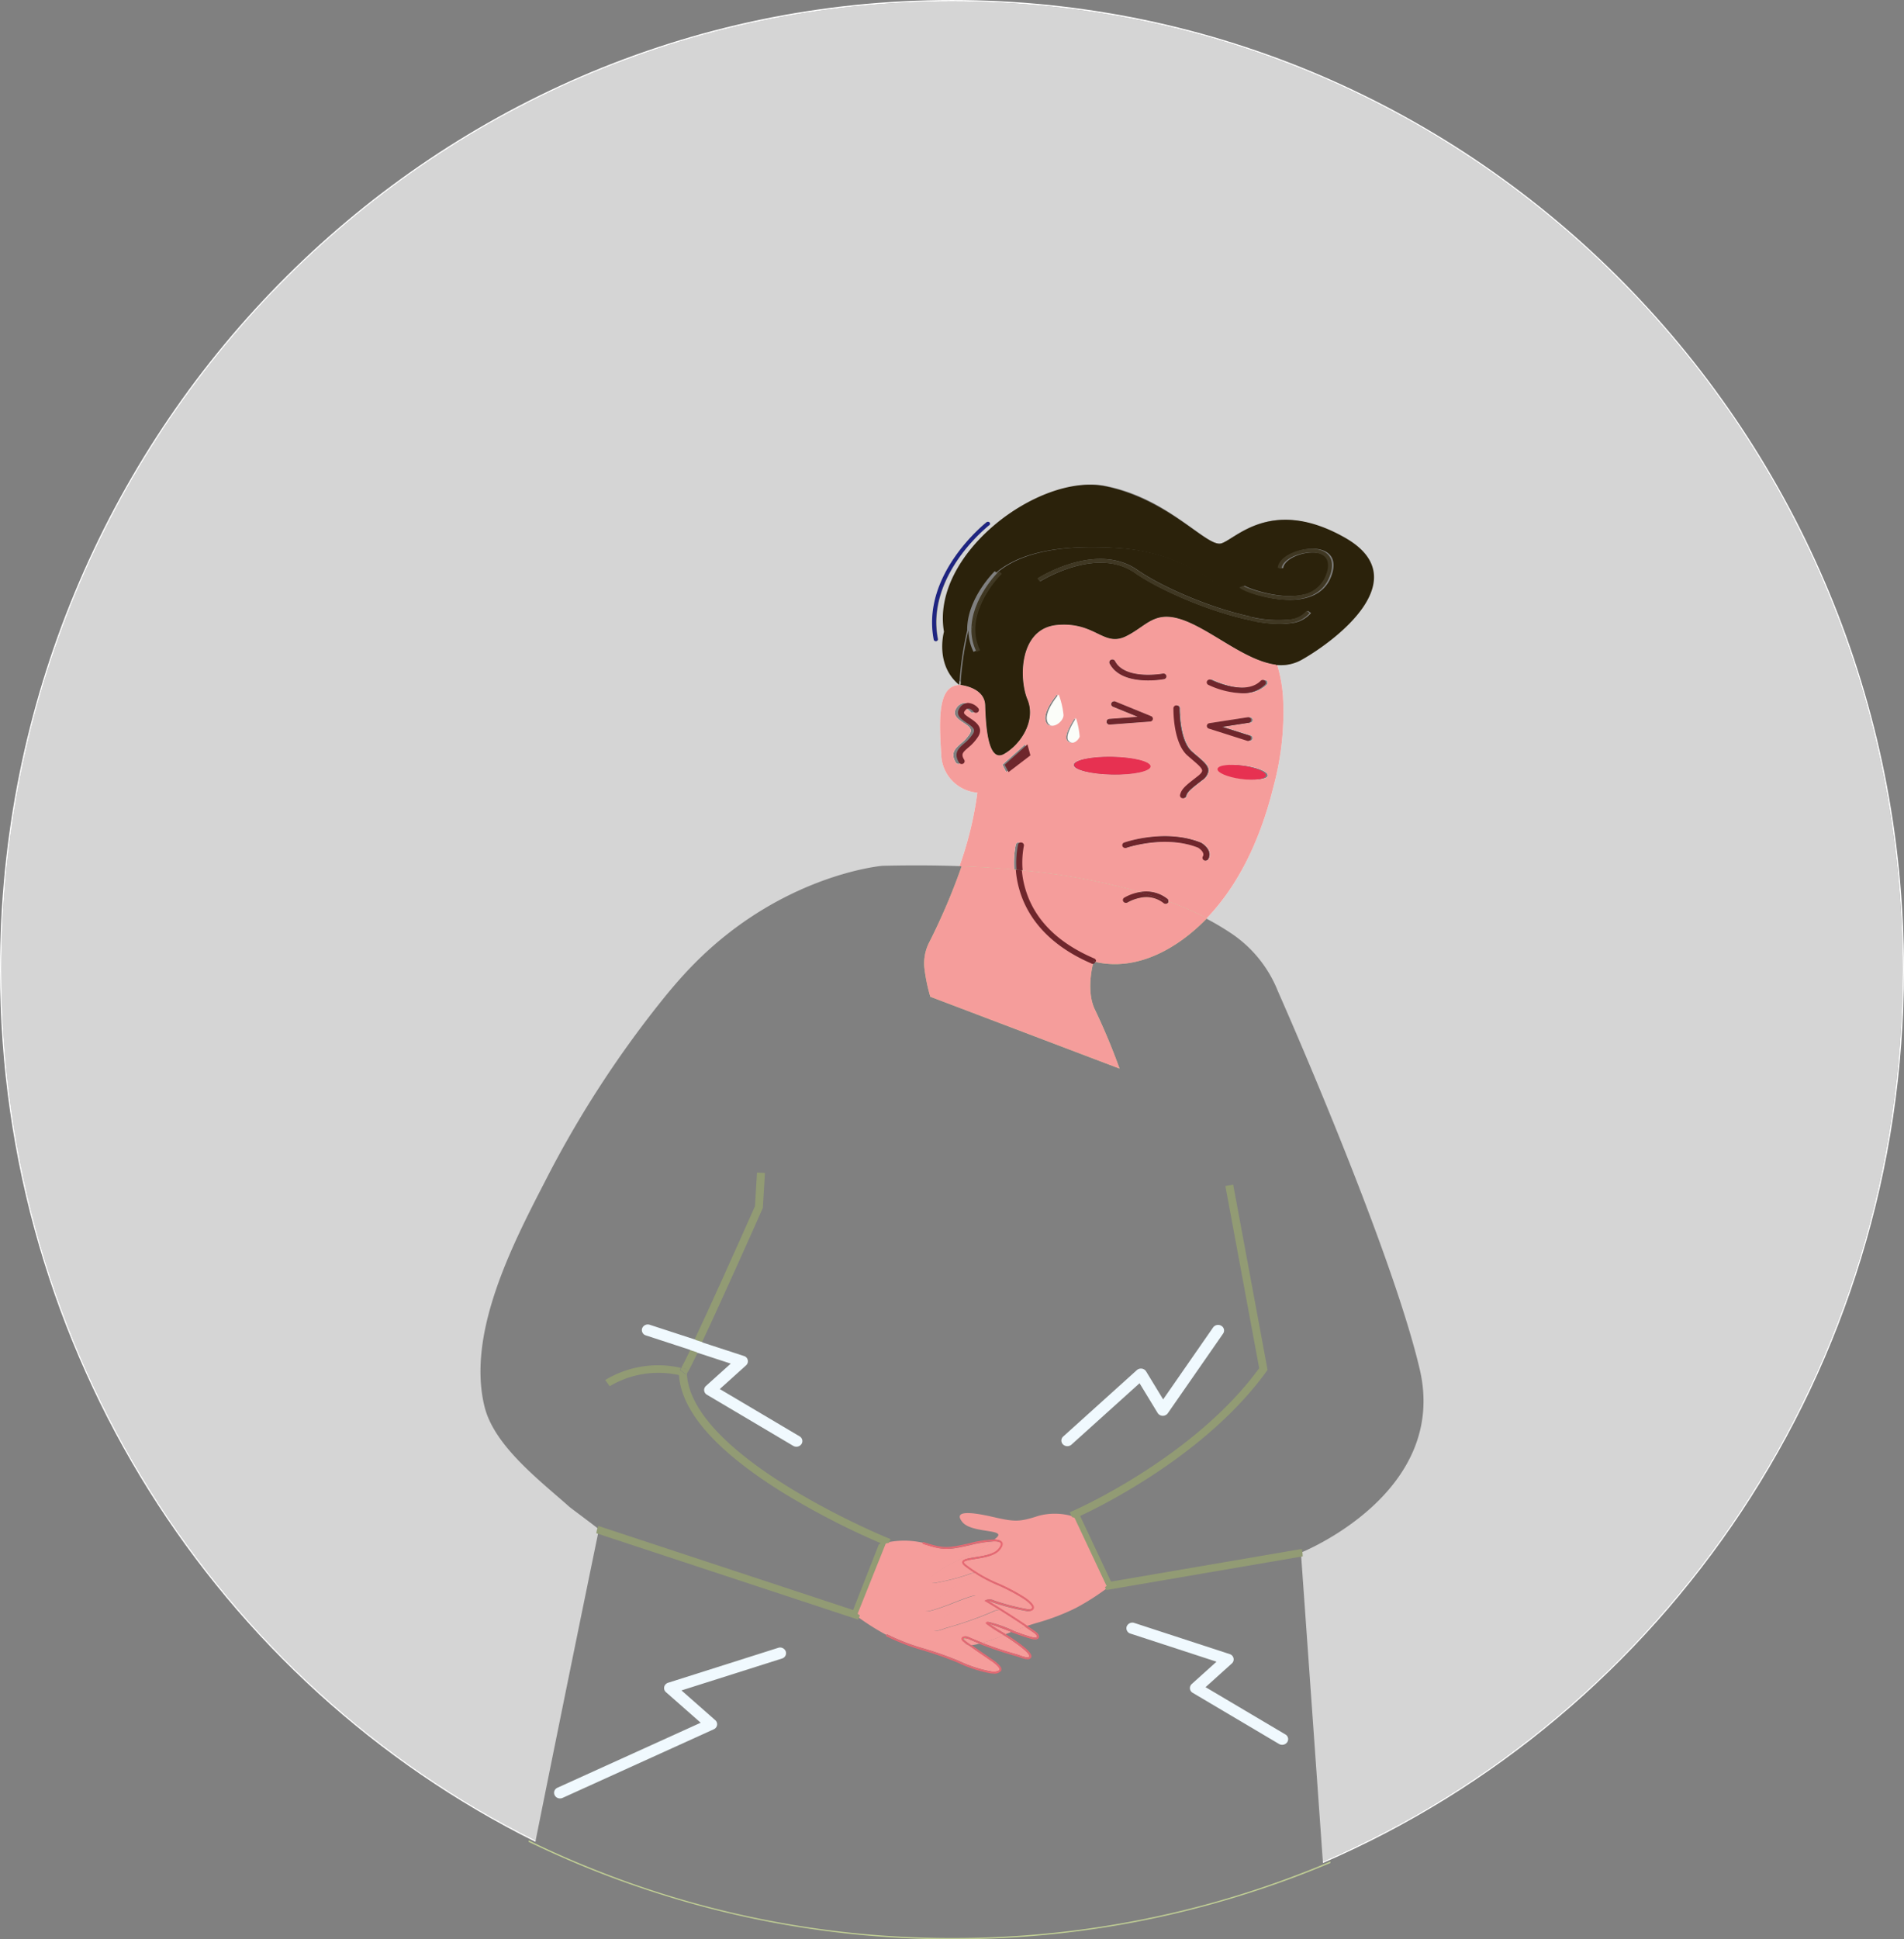 <svg xmlns="http://www.w3.org/2000/svg" xmlns:xlink="http://www.w3.org/1999/xlink" width="315.844" height="321.586" viewBox="0 0 315.844 321.586"><rect x="0" y="0" width="315.844" height="321.586" fill="#808080" stroke="none"/><defs><linearGradient id="a" x1="-5.044" y1="4.605" x2="-5.045" y2="4.607" gradientUnits="objectBoundingBox"><stop offset="0" stop-color="#f59d9b"/><stop offset="1" stop-color="#e73151"/></linearGradient><linearGradient id="b" x1="-8.784" y1="5.624" x2="-8.786" y2="5.627" xlink:href="#a"/><linearGradient id="c" x1="-9.729" y1="12.087" x2="-9.73" y2="12.095" xlink:href="#a"/></defs><path d="M606.238,186.9c0-88.8-70.7-160.793-157.922-160.793S290.394,98.094,290.394,186.9c0,63.571,36.234,118.522,88.819,144.62.016-.076.031-.152.046-.228-52.484-26.071-88.644-80.931-88.644-144.392,0-88.679,70.605-160.568,157.7-160.568s157.7,71.889,157.7,160.568c0,66.455-39.65,123.479-96.177,147.889l.017.237C566.5,310.6,606.238,253.473,606.238,186.9Z" transform="translate(-290.394 -26.105)" fill="#fff"/><path d="M389.813,280.59l.214-.585v0c.018-.088-4.671-3.548-4.9-3.754-4.914-4.379-12.473-10.1-14.08-16.612-2.977-12.061,4.532-26.71,9.972-37.235a175.287,175.287,0,0,1,20.107-30.945c1.363-1.655,2.77-3.28,4.269-4.825,14.8-15.269,31.64-16.683,31.64-16.683,4.8-.117,9.243-.085,13.359.073a60.07,60.07,0,0,0,2.915-12.2,6.451,6.451,0,0,1-5.886-6.409c-.394-6.091-.516-11.53,3.145-11.451-4.023-3.358-2.491-8.828-2.491-8.829-2.177-12.966,15.528-26.275,26.1-24.156s16.733,10.236,19.093,9.51,8.248-7.79,20.091-.976-1.375,17.056-7.013,20.286a6.736,6.736,0,0,1-4.2.827,23.9,23.9,0,0,1,.953,5.313,47.964,47.964,0,0,1-1.554,14.875c-1.782,7.382-4.9,15.148-10.189,21.081-.224.252-.456.5-.691.749a44.883,44.883,0,0,1,4.246,2.511,20.737,20.737,0,0,1,7.737,9.582s18.668,42.023,23.523,62.671-19.7,30.434-19.7,30.434v.019l.113.592-.07.012,3.592,50.6c56.525-24.41,96.174-81.434,96.174-147.889,0-88.679-70.6-160.568-157.7-160.568s-157.7,71.889-157.7,160.568c0,63.461,36.159,118.321,88.642,144.392,4.925-24.519,9.552-47,10.365-50.946Zm64.473-167.612a.334.334,0,0,1,.457.044.3.3,0,0,1-.046.437c-.1.082-10.42,8.3-8.412,18.872a.31.31,0,0,1-.257.361.36.36,0,0,1-.062.005.321.321,0,0,1-.319-.255C443.572,121.51,454.178,113.062,454.285,112.978Z" transform="translate(-290.669 -26.38)" fill="#fff" opacity="0.67"/><path d="M561.819,720.816a159.919,159.919,0,0,1-70.313-16.176l-.047.228a161.218,161.218,0,0,0,133.02,3.506l-.018-.238A160.056,160.056,0,0,1,561.819,720.816Z" transform="translate(-403.78 -399.455)" fill="#c1cf95"/><path d="M652.2,630.152c-.01.032.024.114.136.218a1.608,1.608,0,0,1,.169-.229c.018-.018.04-.033.058-.051-.038,0-.074-.017-.113-.019C652.268,630.081,652.2,630.13,652.2,630.152Z" transform="translate(-492.376 -358.424)" fill="#c1cf95"/><path d="M657.366,291.261a.5.5,0,0,1,.61-.325.466.466,0,0,1,.355.54,15,15,0,0,0-.209,4.055,108.729,108.729,0,0,1,19.82,3.625,5.663,5.663,0,0,1,4.6,1.111.445.445,0,0,1,.157.45,57.307,57.307,0,0,1,6.344,2.762c.239-.248.475-.5.7-.749,5.385-5.932,8.561-13.7,10.375-21.081a47.148,47.148,0,0,0,1.582-14.875,23.519,23.519,0,0,0-.97-5.313c-4.668-.5-9.683-4.764-14.219-6.86-5.961-2.755-7.082.261-10.839,2.112s-5.063-2.414-11.4-1.868-6.42,8.868-4.962,12.371-1.1,7.445-3.871,9.016-3.042-5.088-3.138-8.073-4.1-3.357-4.1-3.357h0c-3.728-.079-3.6,5.36-3.2,11.451A6.522,6.522,0,0,0,651,282.659a59.178,59.178,0,0,1-2.968,12.2q4.828.182,9.079.575A15.608,15.608,0,0,1,657.366,291.261Zm15.9-11.6c-3.508-.066-6.338-.78-6.32-1.6s2.875-1.423,6.383-1.357,6.338.78,6.321,1.6S676.77,279.73,673.262,279.664Zm21.725.719c-2.218-.309-3.939-1.053-3.842-1.662s1.972-.852,4.19-.543,3.939,1.053,3.843,1.662S697.205,280.691,694.987,280.382Zm-5.575-16.247a.513.513,0,0,1,.644-.186c.057.027,5.654,2.771,8.236.168a.518.518,0,0,1,.7-.023.447.447,0,0,1,.025.659,5.254,5.254,0,0,1-3.865,1.423,14.242,14.242,0,0,1-5.56-1.4A.452.452,0,0,1,689.412,264.136Zm-.057,7.311a.49.49,0,0,1,.389-.31l6.353-.98a.5.5,0,0,1,.579.373.469.469,0,0,1-.4.544l-.022,0-4.39.677,4.469,1.421a.46.46,0,0,1,.309.592.5.5,0,0,1-.468.316h0a.527.527,0,0,1-.159-.024l-6.353-2.02A.46.46,0,0,1,689.355,271.447Zm-5.691-2.839a.5.5,0,0,1,.992.017c0,.053-.078,5.347,2.008,7.191.293.259.572.5.826.713,1.175,1,1.951,1.667,1.931,2.509a2.291,2.291,0,0,1-1.052,1.574l-.35.273c-1.5,1.169-2.12,1.652-2.283,2.338a.49.49,0,0,1-.485.362.482.482,0,0,1-.5-.467.444.444,0,0,1,.012-.1c.236-1,.981-1.58,2.618-2.854l.349-.273c.456-.358.689-.651.694-.878.009-.415-.7-1.024-1.607-1.8-.259-.221-.539-.461-.837-.724C683.579,274.366,683.659,268.839,683.664,268.608Zm4.468,22.332a.526.526,0,0,1,.063.032c.706.411,1.858,1.507,1.161,2.712a.5.5,0,0,1-.433.244.482.482,0,0,1-.5-.467.446.446,0,0,1,.06-.222c.388-.672-.6-1.343-.785-1.458-5.452-2.171-11.846,0-11.91.024a.505.505,0,0,1-.637-.275.459.459,0,0,1,.293-.6C675.726,290.835,682.3,288.593,688.132,290.939Zm-14.972-30.309a.511.511,0,0,1,.664.212c1.67,3.192,7.873,2.087,7.936,2.076a.5.5,0,0,1,.582.368.468.468,0,0,1-.391.547,15.707,15.707,0,0,1-2.643.219c-2.2,0-5.156-.472-6.372-2.8A.454.454,0,0,1,673.159,260.631Zm-.3,9.806,4.7-.349-4.08-1.667a.458.458,0,0,1-.277-.606.508.508,0,0,1,.645-.26l.027.011,5.9,2.413a.456.456,0,0,1,.259.613.5.5,0,0,1-.418.28l-6.684.5H672.9a.466.466,0,1,1-.039-.931Zm-5.713-.138a13.985,13.985,0,0,1,.607,3.051c-.131.51-1.1,1.561-1.853.7S667.144,270.3,667.144,270.3Zm-2.929-3.932a13.6,13.6,0,0,1,.8,3.417c0,1.227-2.2,2.688-2.7,1.022S664.215,266.367,664.215,266.367Zm-13.6,6.949a7.6,7.6,0,0,1-1.686,1.88c-.9.783-1.234,1.075-.654,2.015a.452.452,0,0,1-.181.638.516.516,0,0,1-.247.063l0-.005a.5.5,0,0,1-.43-.232c-.979-1.586-.055-2.39.838-3.166a6.741,6.741,0,0,0,1.493-1.65c.417-.7-.01-1.087-1.08-1.792-.808-.532-1.913-1.261-1.194-2.368a1.763,1.763,0,0,1,1.4-.921,2.377,2.377,0,0,1,1.735.886.448.448,0,0,1-.09.654.517.517,0,0,1-.7-.085c-.119-.143-.536-.548-.9-.524-.2.011-.408.171-.605.478-.182.279-.083.459.916,1.118C650.141,270.9,651.51,271.8,650.615,273.316Zm4.529,4.71,3.772-3.374.492,1.826-3.629,2.773Z" transform="translate(-488.868 -151.219)" fill="#fff"/><path d="M657.366,291.261a.5.5,0,0,1,.61-.325.466.466,0,0,1,.355.54,15,15,0,0,0-.209,4.055,108.729,108.729,0,0,1,19.82,3.625,5.663,5.663,0,0,1,4.6,1.111.445.445,0,0,1,.157.45,57.307,57.307,0,0,1,6.344,2.762c.239-.248.475-.5.7-.749,5.385-5.932,8.561-13.7,10.375-21.081a47.148,47.148,0,0,0,1.582-14.875,23.519,23.519,0,0,0-.97-5.313c-4.668-.5-9.683-4.764-14.219-6.86-5.961-2.755-7.082.261-10.839,2.112s-5.063-2.414-11.4-1.868-6.42,8.868-4.962,12.371-1.1,7.445-3.871,9.016-3.042-5.088-3.138-8.073-4.1-3.357-4.1-3.357h0c-3.728-.079-3.6,5.36-3.2,11.451A6.522,6.522,0,0,0,651,282.659a59.178,59.178,0,0,1-2.968,12.2q4.828.182,9.079.575A15.608,15.608,0,0,1,657.366,291.261Zm15.9-11.6c-3.508-.066-6.338-.78-6.32-1.6s2.875-1.423,6.383-1.357,6.338.78,6.321,1.6S676.77,279.73,673.262,279.664Zm21.725.719c-2.218-.309-3.939-1.053-3.842-1.662s1.972-.852,4.19-.543,3.939,1.053,3.843,1.662S697.205,280.691,694.987,280.382Zm-5.575-16.247a.513.513,0,0,1,.644-.186c.057.027,5.654,2.771,8.236.168a.518.518,0,0,1,.7-.023.447.447,0,0,1,.025.659,5.254,5.254,0,0,1-3.865,1.423,14.242,14.242,0,0,1-5.56-1.4A.452.452,0,0,1,689.412,264.136Zm-.057,7.311a.49.49,0,0,1,.389-.31l6.353-.98a.5.5,0,0,1,.579.373.469.469,0,0,1-.4.544l-.022,0-4.39.677,4.469,1.421a.46.46,0,0,1,.309.592.5.5,0,0,1-.468.316h0a.527.527,0,0,1-.159-.024l-6.353-2.02A.46.46,0,0,1,689.355,271.447Zm-5.691-2.839a.5.5,0,0,1,.992.017c0,.053-.078,5.347,2.008,7.191.293.259.572.5.826.713,1.175,1,1.951,1.667,1.931,2.509a2.291,2.291,0,0,1-1.052,1.574l-.35.273c-1.5,1.169-2.12,1.652-2.283,2.338a.49.49,0,0,1-.485.362.482.482,0,0,1-.5-.467.444.444,0,0,1,.012-.1c.236-1,.981-1.58,2.618-2.854l.349-.273c.456-.358.689-.651.694-.878.009-.415-.7-1.024-1.607-1.8-.259-.221-.539-.461-.837-.724C683.579,274.366,683.659,268.839,683.664,268.608Zm4.468,22.332a.526.526,0,0,1,.063.032c.706.411,1.858,1.507,1.161,2.712a.5.5,0,0,1-.433.244.482.482,0,0,1-.5-.467.446.446,0,0,1,.06-.222c.388-.672-.6-1.343-.785-1.458-5.452-2.171-11.846,0-11.91.024a.505.505,0,0,1-.637-.275.459.459,0,0,1,.293-.6C675.726,290.835,682.3,288.593,688.132,290.939Zm-14.972-30.309a.511.511,0,0,1,.664.212c1.67,3.192,7.873,2.087,7.936,2.076a.5.5,0,0,1,.582.368.468.468,0,0,1-.391.547,15.707,15.707,0,0,1-2.643.219c-2.2,0-5.156-.472-6.372-2.8A.454.454,0,0,1,673.159,260.631Zm-.3,9.806,4.7-.349-4.08-1.667a.458.458,0,0,1-.277-.606.508.508,0,0,1,.645-.26l.027.011,5.9,2.413a.456.456,0,0,1,.259.613.5.5,0,0,1-.418.28l-6.684.5H672.9a.466.466,0,1,1-.039-.931Zm-5.713-.138a13.985,13.985,0,0,1,.607,3.051c-.131.51-1.1,1.561-1.853.7S667.144,270.3,667.144,270.3Zm-2.929-3.932a13.6,13.6,0,0,1,.8,3.417c0,1.227-2.2,2.688-2.7,1.022S664.215,266.367,664.215,266.367Zm-13.6,6.949a7.6,7.6,0,0,1-1.686,1.88c-.9.783-1.234,1.075-.654,2.015a.452.452,0,0,1-.181.638.516.516,0,0,1-.247.063l0-.005a.5.5,0,0,1-.43-.232c-.979-1.586-.055-2.39.838-3.166a6.741,6.741,0,0,0,1.493-1.65c.417-.7-.01-1.087-1.08-1.792-.808-.532-1.913-1.261-1.194-2.368a1.763,1.763,0,0,1,1.4-.921,2.377,2.377,0,0,1,1.735.886.448.448,0,0,1-.09.654.517.517,0,0,1-.7-.085c-.119-.143-.536-.548-.9-.524-.2.011-.408.171-.605.478-.182.279-.083.459.916,1.118C650.141,270.9,651.51,271.8,650.615,273.316Zm4.529,4.71,3.772-3.374.492,1.826-3.629,2.773Z" transform="translate(-488.868 -151.219)" fill="url(#a)"/><path d="M638.2,362.455a28.57,28.57,0,0,0,.969,4.655l31.39,11.915a105.022,105.022,0,0,0-4.164-9.942c-1.2-2.686-.535-6.216-.242-7.445a.55.55,0,0,1-.094-.019c-8.069-3.443-11-8.621-12.045-12.359a15.68,15.68,0,0,1-.568-3.215q-4.257-.388-9.079-.575a104.7,104.7,0,0,1-5.4,12.669A7.565,7.565,0,0,0,638.2,362.455Z" transform="translate(-484.843 -201.829)" fill="#c1cf95"/><path d="M638.2,362.455a28.57,28.57,0,0,0,.969,4.655l31.39,11.915a105.022,105.022,0,0,0-4.164-9.942c-1.2-2.686-.535-6.216-.242-7.445a.55.55,0,0,1-.094-.019c-8.069-3.443-11-8.621-12.045-12.359a15.68,15.68,0,0,1-.568-3.215q-4.257-.388-9.079-.575a104.7,104.7,0,0,1-5.4,12.669A7.565,7.565,0,0,0,638.2,362.455Z" transform="translate(-484.843 -201.829)" fill="url(#b)"/><path d="M698.877,352.354a.51.51,0,0,1-.377.164v0a.509.509,0,0,1-.321-.112,4.612,4.612,0,0,0-3.963-.873,6.957,6.957,0,0,0-2.047.765.514.514,0,0,1-.678-.168.449.449,0,0,1,.133-.609,7.884,7.884,0,0,1,2.351-.891c.081-.019.162-.028.243-.043a108.732,108.732,0,0,0-19.82-3.625,15.058,15.058,0,0,0,.531,2.926c1.445,5.132,5.309,9.07,11.484,11.7a.452.452,0,0,1,.267.539c7.1,1.693,13.9-2.305,18.642-7.221a57.3,57.3,0,0,0-6.344-2.762A.445.445,0,0,1,698.877,352.354Z" transform="translate(-505.096 -202.649)" fill="#c1cf95"/><path d="M698.877,352.354a.51.51,0,0,1-.377.164v0a.509.509,0,0,1-.321-.112,4.612,4.612,0,0,0-3.963-.873,6.957,6.957,0,0,0-2.047.765.514.514,0,0,1-.678-.168.449.449,0,0,1,.133-.609,7.884,7.884,0,0,1,2.351-.891c.081-.019.162-.028.243-.043a108.732,108.732,0,0,0-19.82-3.625,15.058,15.058,0,0,0,.531,2.926c1.445,5.132,5.309,9.07,11.484,11.7a.452.452,0,0,1,.267.539c7.1,1.693,13.9-2.305,18.642-7.221a57.3,57.3,0,0,0-6.344-2.762A.445.445,0,0,1,698.877,352.354Z" transform="translate(-505.096 -202.649)" fill="url(#c)"/><path d="M733.506,294.445c.3.263.577.5.837.724.9.772,1.617,1.381,1.607,1.8-.006.227-.239.52-.694.878l-.349.273c-1.636,1.274-2.382,1.856-2.618,2.854a.451.451,0,0,0-.012.1.482.482,0,0,0,.5.467.491.491,0,0,0,.485-.362c.163-.686.783-1.169,2.283-2.338l.35-.273a2.291,2.291,0,0,0,1.052-1.574c.02-.842-.756-1.505-1.931-2.509-.254-.218-.533-.455-.826-.713-2.086-1.845-2.008-7.138-2.008-7.191a.5.5,0,0,0-.992-.017C731.181,286.79,731.1,292.317,733.506,294.445Z" transform="translate(-536.534 -169.17)" fill="#6f262c"/><path d="M651.9,287.785c-1-.658-1.1-.839-.916-1.118.2-.307.4-.467.605-.478.363-.024.78.381.9.524a.517.517,0,0,0,.7.085.448.448,0,0,0,.09-.654,2.377,2.377,0,0,0-1.735-.886,1.763,1.763,0,0,0-1.4.921c-.72,1.107.386,1.836,1.194,2.368,1.07.706,1.5,1.089,1.08,1.792a6.741,6.741,0,0,1-1.493,1.65c-.893.777-1.817,1.58-.838,3.166a.5.5,0,0,0,.43.232l0,.005a.516.516,0,0,0,.247-.063.452.452,0,0,0,.181-.638c-.581-.94-.245-1.233.654-2.015a7.593,7.593,0,0,0,1.686-1.88C654.175,289.283,652.806,288.383,651.9,287.785Z" transform="translate(-490.994 -168.698)" fill="#6f262c"/><path d="M650.219,228.969c-.092-5.266,4.521-9.775,4.579-9.828l.236.217,0,0c5.235-4.383,14.09-4.476,20.618-4.013a30.741,30.741,0,0,1,21.572,11.363,19.923,19.923,0,0,0,6.546.456,4.355,4.355,0,0,0,2.955-1.44l.539.358a4.986,4.986,0,0,1-3.391,1.693,12.013,12.013,0,0,1-1.747.12,24.244,24.244,0,0,1-4.344-.457c.452.612.883,1.241,1.286,1.89a24.046,24.046,0,0,1,2.36,5.344,6.963,6.963,0,0,0,4.273-.827c5.741-3.23,19.2-13.472,7.141-20.286s-18.054.25-20.457.976-8.677-7.39-19.441-9.51-28.792,11.19-26.575,24.156c0,0-1.56,5.472,2.536,8.829h.005A52.773,52.773,0,0,1,650.219,228.969Zm45.983-7.447c.4.373,5.667,2.368,9.663,1.553a5.167,5.167,0,0,0,4.066-3.148c.58-1.441.527-2.545-.154-3.19-.995-.942-3.085-.805-4.6-.277-1.474.512-2.466,1.367-2.53,2.178l-.659-.045c.084-1.07,1.219-2.11,2.961-2.715,1.768-.615,4.095-.722,5.3.423.612.58,1.16,1.718.3,3.848-.942,2.342-3.139,3.635-6.353,3.738-.146.007-.292.009-.433.009-3.805,0-7.878-1.553-8.129-2.063l.6-.26A.166.166,0,0,0,696.2,221.522Z" transform="translate(-489.778 -124.428)" fill="#2b220b"/><path d="M656.467,254.037c.1,2.985.372,9.644,3.138,8.072s5.329-5.513,3.871-9.016-1.37-11.825,4.962-12.371,7.638,3.719,11.4,1.868,4.877-4.867,10.839-2.112c4.536,2.1,9.55,6.361,14.219,6.86a24.045,24.045,0,0,0-2.36-5.344c-.4-.649-.834-1.278-1.286-1.89-6.922-1.287-15.694-5.047-19.941-8.016-6.379-4.461-15.637,1.368-15.73,1.427L665.2,233a24.015,24.015,0,0,1,5.654-2.491c4.289-1.254,8.039-.882,10.843,1.079,4.061,2.839,12.3,6.416,18.987,7.785a30.74,30.74,0,0,0-21.572-11.363c-6.528-.462-15.383-.37-20.618,4.013l0,0,.237.217c-.064.064-6.614,6.465-3.606,12.692l-.6.256a8.416,8.416,0,0,1-.844-3.554,52.777,52.777,0,0,0-1.305,9.04h0S656.372,251.052,656.467,254.037Z" transform="translate(-493.037 -137.097)" fill="#2b220b"/><path d="M671.549,300.541l-3.772,3.374.635,1.225,3.63-2.772Z" transform="translate(-501.113 -177.108)" fill="#6f262c"/><path d="M686.327,285.538a13.6,13.6,0,0,0-.8-3.417s-2.41,2.773-1.906,4.439S686.323,286.766,686.327,285.538Z" transform="translate(-509.907 -166.972)" fill="#fbfdf9"/><path d="M693.335,293.914a13.985,13.985,0,0,0-.607-3.051s-1.995,2.9-1.246,3.753S693.2,294.424,693.335,293.914Z" transform="translate(-514.232 -171.783)" fill="#fbfdf9"/><path d="M700.656,381.468h0Z" transform="translate(-519.426 -221.636)" fill="#6f262c"/><path d="M700.414,380.875a.534.534,0,0,0,.109.022.5.5,0,0,0,.453-.274.426.426,0,0,0,.019-.077c-.155-.037-.31-.072-.466-.115C700.529,380.43,700.481,380.591,700.414,380.875Z" transform="translate(-519.298 -221.065)" fill="#6f262c"/><path d="M673.323,337.264a.466.466,0,0,0-.355-.54.5.5,0,0,0-.61.325,15.608,15.608,0,0,0-.251,4.174c.338.031.674.062,1.007.095A15.009,15.009,0,0,1,673.323,337.264Z" transform="translate(-503.478 -197.007)" fill="#6f262c"/><path d="M685.181,361.474c-6.175-2.635-10.039-6.572-11.484-11.7a15.062,15.062,0,0,1-.531-2.926c-.333-.033-.669-.064-1.007-.095a15.668,15.668,0,0,0,.568,3.215c1.041,3.738,3.976,8.916,12.045,12.359a.547.547,0,0,0,.094.019c.067-.283.115-.445.115-.445.155.043.31.078.466.115A.452.452,0,0,0,685.181,361.474Z" transform="translate(-503.651 -202.533)" fill="#6f262c"/><path d="M706.712,306.709c.017-.815-2.812-1.53-6.321-1.6s-6.366.542-6.383,1.357,2.812,1.53,6.32,1.6S706.694,307.524,706.712,306.709Z" transform="translate(-515.849 -179.621)" fill="#e73151"/><ellipse cx="1.116" cy="4.055" rx="1.116" ry="4.055" transform="translate(201.814 128.613) rotate(-82.151)" fill="#e73151"/><path d="M723.069,356a5.663,5.663,0,0,0-4.6-1.111q2.558.746,4.76,1.562A.445.445,0,0,0,723.069,356Z" transform="translate(-529.422 -206.956)" fill="#6f262c"/><path d="M712.453,355.954a.449.449,0,0,0-.133.609.514.514,0,0,0,.678.168,6.957,6.957,0,0,1,2.047-.765,4.612,4.612,0,0,1,3.963.873.508.508,0,0,0,.321.112v0a.509.509,0,0,0,.377-.164.445.445,0,0,0,.1-.207q-2.2-.812-4.76-1.562c-.081.015-.163.024-.243.043A7.882,7.882,0,0,0,712.453,355.954Z" transform="translate(-525.983 -207.084)" fill="#6f262c"/><path d="M766.446,253.367a4.986,4.986,0,0,0,3.391-1.693l-.539-.358a4.356,4.356,0,0,1-2.955,1.44,19.923,19.923,0,0,1-6.546-.456q.285.36.558.73a24.241,24.241,0,0,0,4.344.457A12.016,12.016,0,0,0,766.446,253.367Z" transform="translate(-552.565 -150.022)" fill="#403823"/><path d="M697.4,233.984c-2.8-1.961-6.554-2.333-10.843-1.079A24.017,24.017,0,0,0,680.9,235.4l.372.514c.093-.059,9.351-5.888,15.73-1.427,4.247,2.969,13.018,6.729,19.941,8.016q-.273-.37-.558-.73C709.7,240.4,701.46,236.823,697.4,233.984Z" transform="translate(-508.796 -139.492)" fill="#403823"/><path d="M764.387,236.89c.142,0,.287,0,.433-.009,3.215-.1,5.411-1.4,6.353-3.738.857-2.13.308-3.268-.3-3.848-1.208-1.145-3.534-1.038-5.3-.423-1.742.6-2.877,1.645-2.961,2.715l.659.045c.064-.811,1.057-1.665,2.53-2.178,1.519-.528,3.609-.665,4.6.277.681.645.734,1.749.154,3.19a5.167,5.167,0,0,1-4.066,3.148c-4,.815-9.264-1.18-9.663-1.553a.165.165,0,0,1,.034.05l-.6.26C756.509,235.337,760.581,236.89,764.387,236.89Z" transform="translate(-550.655 -137.423)" fill="#403823"/><path d="M655.279,246.513c.889-3.687,2.367-7.56,4.814-9.611l-.236-.217C659.8,236.738,655.187,241.247,655.279,246.513Z" transform="translate(-494.139 -141.972)" fill="#403823"/><path d="M655.281,246.779a8.417,8.417,0,0,0,.844,3.554l.6-.256c-3.008-6.226,3.542-12.628,3.606-12.692l-.237-.217C657.648,239.219,656.17,243.091,655.281,246.779Z" transform="translate(-494.143 -142.238)" fill="#403823"/><path d="M641.216,238.276a.375.375,0,0,0,.063-.005.31.31,0,0,0,.262-.361c-2.045-10.569,8.459-18.791,8.565-18.872a.3.3,0,0,0,.047-.437.344.344,0,0,0-.465-.044c-.109.084-10.908,8.533-8.8,19.465A.325.325,0,0,0,641.216,238.276Z" transform="translate(-485.997 -131.958)" fill="#1e2481"/><path d="M744.064,277.514a14.242,14.242,0,0,0,5.56,1.4,5.254,5.254,0,0,0,3.865-1.423.447.447,0,0,0-.025-.659.518.518,0,0,0-.7.023c-2.581,2.6-8.179-.14-8.236-.168a.513.513,0,0,0-.644.186A.452.452,0,0,0,744.064,277.514Z" transform="translate(-543.637 -163.959)" fill="#6f262c"/><path d="M713.64,272.729a15.713,15.713,0,0,0,2.643-.219.468.468,0,0,0,.391-.547.5.5,0,0,0-.582-.368c-.063.012-6.266,1.116-7.936-2.076a.511.511,0,0,0-.664-.212.454.454,0,0,0-.226.624C708.484,272.257,711.44,272.729,713.64,272.729Z" transform="translate(-523.191 -159.895)" fill="#6f262c"/><path d="M744.119,292.418l6.353,2.02a.527.527,0,0,0,.159.024h0a.5.5,0,0,0,.468-.316.46.46,0,0,0-.309-.592l-4.469-1.421,4.39-.677.022,0a.469.469,0,0,0,.4-.544.5.5,0,0,0-.579-.373l-6.353.98a.49.49,0,0,0-.389.31A.46.46,0,0,0,744.119,292.418Z" transform="translate(-543.588 -171.598)" fill="#6f262c"/><path d="M706.635,288.532h.038l6.684-.5a.5.5,0,0,0,.418-.28.456.456,0,0,0-.259-.613l-5.9-2.414-.027-.011a.508.508,0,0,0-.645.26.458.458,0,0,0,.277.606l4.08,1.667-4.7.349a.466.466,0,1,0,.039.931Z" transform="translate(-522.568 -168.383)" fill="#6f262c"/><path d="M712.523,335.44a.459.459,0,0,0-.293.6.506.506,0,0,0,.637.275c.064-.024,6.458-2.2,11.91-.024.181.115,1.174.786.785,1.458a.447.447,0,0,0-.06.222.482.482,0,0,0,.5.467.5.5,0,0,0,.433-.244c.7-1.205-.455-2.3-1.161-2.712a.521.521,0,0,0-.063-.032C719.377,333.1,712.8,335.343,712.523,335.44Z" transform="translate(-526.031 -195.727)" fill="#6f262c"/><path d="M617.553,609.684a34.557,34.557,0,0,0,6.088,2.333l.449.14a55.923,55.923,0,0,1,5.32,1.906,21.3,21.3,0,0,0,5.341,1.732c.617.087,1.207-.02,1.338-.239.1-.163-.064-.4-.217-.579a6.325,6.325,0,0,0-1.207-.976q-.168-.114-.331-.228c-.471-.332-.948-.657-1.424-.981-.646-.439-1.3-.9-1.948-1.368-.407-.06-.724-.222-.714-.524l-.032-.023c-.259-.2-.371-.424-.306-.613.035-.1.151-.274.543-.3a2.4,2.4,0,0,1,.44.061,8.676,8.676,0,0,1,1.2-.909c.628-.443,1.266-.873,1.9-1.306l-.02-.016.044-.1a.216.216,0,0,1,.123-.113.5.5,0,0,1,.218-.018c.626-.431,1.246-.869,1.847-1.335.387-.3.356-.6-.143-.635a2.621,2.621,0,0,0-1.072.315q-2.471,1.061-5.035,1.894-1.255.408-2.526.76c-.457.126-1.746.7-2.178.465-.953-.522,2.2-2.6,2.639-2.918,1.427-1.021,3.1-1.8,4.463-2.886-.131-.31-4.039,1.3-4.574,1.5-.874.321-1.749.644-2.645.9-.4.115-1.491.459-1.363-.247.064-.338.591-.667.86-.853q3.771-2.6,7.719-4.948l-.148-.092a2.045,2.045,0,0,0-1.078.188q-.877.3-1.769.557a35.814,35.814,0,0,1-3.614.836,1.41,1.41,0,0,1-.721,0c-1.122-.407.661-1.676,1.057-1.944,2.823-1.91,6.331-2.886,9.087-4.894a21.2,21.2,0,0,0-3.873.615c-3.7.846-4.453.9-7.771-.18a.153.153,0,0,1-.1-.2h0v0a14.139,14.139,0,0,0-6.333.015l-4.825,12.03a39.75,39.75,0,0,0,5.073,3.234h0A.171.171,0,0,1,617.553,609.684Z" transform="translate(-470.292 -338.631)" fill="#f59d9b"/><path d="M662.539,631.35c.826.269,1.674.524,2.519.758.108.03.264.085.444.148.469.167,1.34.478,1.6.331a.149.149,0,0,0,.1-.13c.015-.272-.421-.912-2.589-2.418l-.161-.113c-.493-.352-1.024-.678-1.553-1a21.25,21.25,0,0,1-3.535,1.282C660.414,630.621,661.475,631,662.539,631.35Z" transform="translate(-496.45 -357.797)" fill="#f59d9b"/><path d="M671.161,626.579c.855.315,1.74.641,2.633.9l.056.016c.219.063.885.255,1.061.111.04-.034.052-.1.034-.2-.044-.244-.463-.529-.714-.7l-.081-.055c-.389-.268-.784-.532-1.177-.8q-.961.328-1.909.688Z" transform="translate(-502.944 -356.104)" fill="#f59d9b"/><path d="M514.83,590.588l.089.029.129-.614Z" transform="translate(-415.689 -336.378)" fill="#929b74"/><path d="M562.406,559.136c.214-.028.631-.121,1.18-.224l.254-.632-.579-.236c-.327-.133-32.577-13.411-33.207-27.271a1.8,1.8,0,0,1-.162.231l-1.011-.8a2.725,2.725,0,0,0,.2-.312,16.946,16.946,0,0,0-12.56,2.01l.738,1.031a15.793,15.793,0,0,1,11.49-1.846c.426,6.094,6.216,12.642,17.217,19.475a127.587,127.587,0,0,0,16.2,8.382L557.7,570.066,515.377,556.1l-.22.589-.129.614,43.453,14.336.281-.7c-.254-.19-.512-.376-.762-.572Z" transform="translate(-416.121 -303.067)" fill="#929b74"/><path d="M614.977,595.162,610.571,606.4c.249.2.507.382.761.572l4.825-12.03C615.608,595.042,615.191,595.134,614.977,595.162Z" transform="translate(-469.182 -339.093)" fill="#929b74"/><path d="M547.753,523.846c-.676,1.412-1.192,2.446-1.484,2.955.17.039.34.075.508.119l.445.136.011.442c0,.062.009.123.011.185.327-.523.951-1.755,1.756-3.429Z" transform="translate(-433.257 -299.977)" fill="#929b74"/><path d="M562.666,464.364l.044-.1.35-5.8-1.32-.07-.337,5.587c-3.112,7.013-7.354,16.437-10.034,22.141l1.25.408C555.972,479.421,561.286,467.476,562.666,464.364Z" transform="translate(-436.165 -263.964)" fill="#929b74"/><path d="M546.981,530.67l-.445-.136c-.169-.044-.339-.08-.508-.119a2.714,2.714,0,0,1-.2.312l1.011.8A1.811,1.811,0,0,0,547,531.3c0-.062-.01-.123-.011-.185Z" transform="translate(-433.001 -303.591)" fill="#929b74"/><path d="M653.487,630.343a2.048,2.048,0,0,0-.759-.23c-.018.018-.04.033-.058.051a1.617,1.617,0,0,0-.169.229c.021.019.04.038.067.059.359.278.732.546,1.1.811.091,0,.182-.012.269-.024.378-.069.751-.156,1.124-.245-.489-.195-.976-.393-1.457-.6Z" transform="translate(-492.567 -358.448)" fill="#f59d9b"/><path d="M664.457,584.392c-3.261,1.061-4,1.02-7.678.179s-6.555-1.07-5,.858,7.423,1.106,5.637,2.628c-.111.095-.226.183-.34.273.762.031,1.042.225,1.176.416.217.311.1.74-.362,1.311-.8,1-2.633,1.283-4.1,1.514-.826.13-1.76.276-1.832.51-.012.037-.009.153.277.4a23.6,23.6,0,0,0,5.458,3.151,31.26,31.26,0,0,1,4.361,2.314c.59.4,1.566,1.156,1.487,1.739a.617.617,0,0,1-.467.478,1.557,1.557,0,0,1-.811.007,36.193,36.193,0,0,1-3.632-.843c-.593-.171-1.191-.359-1.779-.56l-.106-.037a2.331,2.331,0,0,0-.691-.169c2.181,1.306,4.342,2.686,6.447,4.109q.745-.248,1.5-.477a37.21,37.21,0,0,0,6.566-2.486,39.767,39.767,0,0,0,5.406-3.458L670.5,584.613A10.5,10.5,0,0,0,664.457,584.392Z" transform="translate(-492.141 -333.046)" fill="#f59d9b"/><path d="M662.095,624.857c.652.474,1.366.9,2.06,1.314.2.119.4.244.605.366q.465-.192.935-.376l-.107-.042C663.855,625.435,662.685,625.012,662.095,624.857Z" transform="translate(-497.934 -355.556)" fill="#f59d9b"/><path d="M652.962,631.982c-.239-.174-.481-.344-.714-.524C652.238,631.76,652.555,631.923,652.962,631.982Z" transform="translate(-492.409 -359.188)" fill="#f59d9b"/><path d="M652.777,615.768q.947-.362,1.909-.688c-2.148-1.448-4.351-2.85-6.574-4.17l-.234-.138.24-.128a1.6,1.6,0,0,1,1.3.074l.1.036c.579.2,1.172.386,1.76.555a35.822,35.822,0,0,0,3.6.837,1.256,1.256,0,0,0,.631.008c.239-.087.254-.193.258-.226.046-.336-.646-.97-1.351-1.448a31.09,31.09,0,0,0-4.315-2.288,24.012,24.012,0,0,1-3.683-1.918q-3.947,2.349-7.719,4.948c-.269.185-.8.515-.861.853-.128.706.959.362,1.363.247.9-.255,1.771-.578,2.645-.9.535-.2,4.443-1.811,4.574-1.5-1.363,1.084-3.036,1.865-4.463,2.886-.443.317-3.592,2.4-2.639,2.919.432.237,1.722-.339,2.178-.465q1.272-.352,2.526-.76,2.564-.833,5.035-1.894a2.624,2.624,0,0,1,1.072-.315c.5.03.529.336.143.635-.6.466-1.221.9-1.847,1.335a21.2,21.2,0,0,1,3.939,1.346Z" transform="translate(-484.518 -345.33)" fill="#f59d9b"/><path d="M645.292,597.727c.131-.418.953-.549,2.1-.728,1.411-.222,3.168-.5,3.893-1.4.247-.306.508-.722.349-.952-.1-.145-.418-.3-1.3-.277-2.756,2.009-6.264,2.985-9.087,4.894-.4.269-2.179,1.537-1.057,1.944a1.411,1.411,0,0,0,.721,0,35.79,35.79,0,0,0,3.614-.836q.892-.259,1.768-.557a2.045,2.045,0,0,1,1.078-.188c-.583-.375-1.156-.766-1.7-1.189C645.346,598.174,645.226,597.94,645.292,597.727Z" transform="translate(-485.571 -338.782)" fill="#f59d9b"/><path d="M654.393,627.074c.608.261,1.225.509,1.845.751a21.244,21.244,0,0,0,3.535-1.282c-.142-.085-.284-.174-.425-.258a22.414,22.414,0,0,1-2.492-1.638l-.071-.056c-.634.433-1.272.862-1.9,1.306a8.677,8.677,0,0,0-1.2.909,2.381,2.381,0,0,1,.593.216Z" transform="translate(-493.26 -355.409)" fill="#f59d9b"/><path d="M644.865,594.309c-3.62.828-4.352.877-7.584-.172a.168.168,0,0,0-.209.095c.052.015.106.027.157.044,3.261,1.061,4,1.02,7.677.179a20.3,20.3,0,0,1,4.133-.622c.062-.047.121-.1.183-.147A18.122,18.122,0,0,0,644.865,594.309Z" transform="translate(-484.04 -338.402)" fill="#ed6772"/><path d="M652.061,630.323a.9.9,0,0,1,.073-.145c-.112-.1-.147-.187-.136-.218s.072-.071.25-.082c.039,0,.075.015.113.019.051-.049.108-.093.16-.141a2.572,2.572,0,0,0-.282-.036C651.758,629.749,651.716,630.034,652.061,630.323Z" transform="translate(-492.178 -358.231)" fill="#ed6772"/><path d="M673.721,626.366c.269.185.8.515.86.853.128.706-.959.363-1.363.247-.9-.255-1.771-.578-2.645-.9l-.26-.1-.213.086c.19.075.335.132.411.16.861.318,1.751.645,2.657.9l.055.016c.514.149,1.086.286,1.377.047a.473.473,0,0,0,.142-.485c-.067-.367-.536-.685-.847-.9l-.079-.053c-.33-.228-.666-.451-1-.677l-.183.063C673,625.875,673.361,626.118,673.721,626.366Z" transform="translate(-502.414 -355.946)" fill="#ed6772"/><path d="M637.437,630.587c1.043.751,2.121,1.452,3.173,2.2a8.611,8.611,0,0,1,1.566,1.229c.851.968-.385,1.2-1.271,1.075a21.283,21.283,0,0,1-5.385-1.747,55.427,55.427,0,0,0-5.3-1.9,37.211,37.211,0,0,1-6.566-2.486c-.046-.025-.091-.052-.137-.077a.15.15,0,0,0,.052.214,34.787,34.787,0,0,0,6.147,2.358l.448.141a55.593,55.593,0,0,1,5.288,1.894,21.6,21.6,0,0,0,5.43,1.761,3.574,3.574,0,0,0,.471.031,1.415,1.415,0,0,0,1.207-.432c.149-.254.064-.567-.254-.929a6.58,6.58,0,0,0-1.266-1.029l-.327-.225c-.475-.333-.951-.659-1.428-.984-.52-.354-1.048-.72-1.572-1.093C637.618,630.588,637.527,630.59,637.437,630.587Z" transform="translate(-476.516 -357.767)" fill="#ed6772"/><path d="M662.44,628.665c.5.3,1,.614,1.474.951.444.317,3.592,2.4,2.639,2.919-.431.237-1.721-.34-2.178-.466q-1.272-.351-2.526-.759-1.706-.555-3.37-1.213c-.092.023-.187.04-.279.062,1.183.471,2.386.908,3.593,1.3.832.27,1.683.526,2.533.761.1.029.25.082.421.142.815.289,1.52.513,1.888.309a.457.457,0,0,0,.259-.382c.031-.527-.81-1.355-2.723-2.684l-.158-.111c-.446-.32-.92-.614-1.4-.9l-.157.063Z" transform="translate(-495.808 -357.611)" fill="#ed6772"/><path d="M630.247,631.35a55.365,55.365,0,0,1,5.3,1.9A21.281,21.281,0,0,0,640.937,635c.886.123,2.122-.107,1.271-1.075a8.606,8.606,0,0,0-1.566-1.229c-1.052-.743-2.129-1.445-3.173-2.2a2.7,2.7,0,0,1-.3-.026c.647.471,1.3.929,1.948,1.368.476.324.952.649,1.424.981q.163.115.331.228a6.331,6.331,0,0,1,1.207.976c.153.175.315.416.217.579-.13.219-.721.326-1.338.239a21.31,21.31,0,0,1-5.341-1.733,55.872,55.872,0,0,0-5.32-1.906l-.449-.14a34.584,34.584,0,0,1-6.088-2.333.171.171,0,0,0-.216.055h0c.046.025.091.052.137.077A37.22,37.22,0,0,0,630.247,631.35Z" transform="translate(-476.546 -357.678)" fill="#ed6772"/><path d="M664.153,629.83l.161.113c2.168,1.506,2.6,2.146,2.589,2.419a.149.149,0,0,1-.1.13c-.264.147-1.136-.165-1.6-.332-.18-.064-.336-.119-.444-.148-.845-.234-1.693-.489-2.519-.758-1.064-.346-2.126-.729-3.174-1.138-.082.022-.162.049-.245.07q1.665.655,3.37,1.213,1.254.408,2.526.759c.457.126,1.746.7,2.178.466.953-.522-2.195-2.6-2.639-2.919-.471-.337-.97-.647-1.474-.951-.059.028-.121.051-.181.079C663.129,629.152,663.661,629.478,664.153,629.83Z" transform="translate(-496.15 -357.7)" fill="#ed6772"/><path d="M656.6,606.068l.148.092.04-.024A.752.752,0,0,0,656.6,606.068Z" transform="translate(-494.833 -345.217)" fill="#ed6772"/><path d="M673.88,626.57l.08.055c.251.169.67.454.714.7.018.1.006.165-.034.2-.176.144-.842-.048-1.061-.111l-.056-.016c-.893-.255-1.778-.581-2.633-.9l-.1-.037-.22.082.26.1c.874.321,1.749.643,2.645.9.4.116,1.49.459,1.363-.247-.064-.338-.591-.667-.86-.853-.36-.248-.724-.491-1.087-.736l-.191.066C673.1,626.038,673.491,626.3,673.88,626.57Z" transform="translate(-502.675 -356.023)" fill="#ed6772"/><path d="M652.018,629.38c-.392.025-.508.2-.543.3-.065.188.047.412.306.613l.032.023a.547.547,0,0,1,.041-.179c-.345-.288-.3-.574.178-.6a2.57,2.57,0,0,1,.282.036c.047-.044.1-.085.144-.128A2.389,2.389,0,0,0,652.018,629.38Z" transform="translate(-491.97 -358.044)" fill="#ed6772"/><path d="M660.7,624.046a.216.216,0,0,0-.123.113l-.044.1.02.016.364-.251A.5.5,0,0,0,660.7,624.046Z" transform="translate(-497.034 -355.098)" fill="#ed6772"/><path d="M644.893,594.64c-3.681.841-4.416.882-7.677-.179-.052-.017-.105-.029-.157-.044v0h0a.152.152,0,0,0,.1.2c3.317,1.076,4.068,1.026,7.771.18a21.2,21.2,0,0,1,3.873-.615c.074-.054.15-.106.223-.162A20.294,20.294,0,0,0,644.893,594.64Z" transform="translate(-484.025 -338.587)" fill="#ed6772"/><path d="M660.982,624.4a27.949,27.949,0,0,0,2.988,1.935l.021-.009.157-.063c-.2-.122-.405-.247-.605-.366-.694-.418-1.409-.841-2.06-1.314.59.155,1.76.578,3.494,1.262l.107.042.213-.086C664.275,625.4,661.1,624.125,660.982,624.4Z" transform="translate(-497.319 -355.285)" fill="#ed6772"/><path d="M652.411,630.737a.9.9,0,0,0-.073.145c.013.011.022.021.035.031.309.239.622.47.939.7.09,0,.18,0,.27,0-.372-.265-.745-.533-1.1-.811C652.451,630.775,652.432,630.756,652.411,630.737Z" transform="translate(-492.464 -358.791)" fill="#ed6772"/><path d="M657.282,604.088l.106.037c.588.2,1.186.39,1.779.56a36.19,36.19,0,0,0,3.632.843,1.556,1.556,0,0,0,.811-.007.617.617,0,0,0,.467-.478c.08-.583-.9-1.34-1.487-1.739a31.25,31.25,0,0,0-4.361-2.314,23.607,23.607,0,0,1-5.457-3.151c-.286-.243-.289-.359-.277-.4.073-.234,1.006-.38,1.832-.51,1.469-.231,3.3-.517,4.1-1.514.461-.57.579-1,.362-1.311-.134-.191-.414-.385-1.176-.416-.061.049-.121.1-.183.147,1.232.009,1.725.416.866,1.48-1.556,1.928-7.424,1.107-5.637,2.629,2.845,2.422,6.749,3.39,9.833,5.476.4.268,2.179,1.537,1.057,1.944a1.4,1.4,0,0,1-.721,0,35.9,35.9,0,0,1-3.614-.836q-.892-.259-1.768-.557a1.615,1.615,0,0,0-1.266-.12q3.4,2.024,6.672,4.237l.184-.063c-2.105-1.424-4.266-2.8-6.447-4.109A2.332,2.332,0,0,1,657.282,604.088Z" transform="translate(-492.557 -338.408)" fill="#ed6772"/><path d="M653.956,630.08a2.6,2.6,0,0,0-.79-.28c-.052.048-.109.091-.16.141a2.046,2.046,0,0,1,.759.23l.121.053c.481.206.968.4,1.457.6.092-.022.187-.038.279-.062C655.063,630.542,654.507,630.317,653.956,630.08Z" transform="translate(-492.85 -358.276)" fill="#ed6772"/><path d="M652.962,631.763a2.69,2.69,0,0,0,.3.026c-.316-.228-.63-.458-.939-.7-.014-.01-.023-.021-.035-.031a.546.546,0,0,0-.04.179C652.481,631.419,652.723,631.589,652.962,631.763Z" transform="translate(-492.412 -358.969)" fill="#ed6772"/><path d="M658.307,594.457c.159.23-.1.645-.349.952-.725.9-2.482,1.174-3.893,1.4-1.144.179-1.966.31-2.1.728-.066.214.054.447.372.716.546.424,1.118.814,1.7,1.189a.754.754,0,0,1,.188.068l-.04.024a24.007,24.007,0,0,0,3.683,1.918,31.083,31.083,0,0,1,4.315,2.288c.705.478,1.4,1.112,1.351,1.448,0,.034-.019.139-.258.226a1.256,1.256,0,0,1-.632-.008,35.8,35.8,0,0,1-3.6-.836c-.588-.169-1.181-.355-1.76-.555l-.1-.036a1.6,1.6,0,0,0-1.3-.074l-.24.128.233.138c2.223,1.32,4.427,2.722,6.574,4.17l.191-.066q-3.272-2.209-6.672-4.237a1.616,1.616,0,0,1,1.266.12q.876.3,1.769.557a35.884,35.884,0,0,0,3.614.836,1.4,1.4,0,0,0,.721,0c1.122-.407-.661-1.676-1.057-1.944-3.085-2.086-6.989-3.055-9.833-5.476-1.786-1.522,4.081-.7,5.637-2.628.859-1.064.367-1.47-.866-1.48-.073.056-.149.108-.223.162C657.889,594.155,658.205,594.311,658.307,594.457Z" transform="translate(-492.347 -338.587)" fill="#ed6772"/><path d="M664.885,625.378a21.208,21.208,0,0,0-3.939-1.346l-.364.251.071.056a22.4,22.4,0,0,0,2.492,1.638c.141.084.283.172.425.258.06-.028.121-.051.181-.079a27.96,27.96,0,0,1-2.988-1.935c.118-.28,3.293,1,4.315,1.4l.22-.082Z" transform="translate(-497.1 -355.102)" fill="#ed6772"/><path d="M654.217,629.783l-.118-.052a2.379,2.379,0,0,0-.593-.216c-.048.043-.1.084-.144.128a2.6,2.6,0,0,1,.79.28c.551.237,1.108.462,1.666.681.082-.021.163-.049.245-.07C655.442,630.292,654.824,630.044,654.217,629.783Z" transform="translate(-493.049 -358.119)" fill="#ed6772"/><path d="M778.942,598.566l.044.6.071-.012Z" transform="translate(-563.133 -341.09)" fill="#929b74"/><path d="M731.582,523.279,699.943,528.7l-5.122-10.889c3.425-1.587,20.977-10.187,30.943-24.009l.151-.208-5.7-30.714-1.3.214,5.609,30.217c-10.847,14.869-30.64,23.55-30.839,23.636l-.591.256.372.792a7.79,7.79,0,0,0,.82.2l5.218,11.007c-.185.146-.378.282-.566.425l.221.47,32.592-5.588-.044-.6Z" transform="translate(-515.645 -266.433)" fill="#929b74"/><path d="M694.738,585.627a7.8,7.8,0,0,1-.82-.2l5.472,11.633c.188-.143.381-.279.566-.425Z" transform="translate(-515.727 -333.86)" fill="#929b74"/><path d="M536.148,633.572,517.9,639.361a1,1,0,0,0-.407.246.894.894,0,0,0,.047,1.318l5.758,5.066-23.761,10.778a.93.93,0,0,0-.561.841.964.964,0,0,0,.992.932,1.044,1.044,0,0,0,.434-.093l25.063-11.37a.986.986,0,0,0,.294-.2.894.894,0,0,0-.047-1.317l-5.6-4.929,16.675-5.289a.921.921,0,0,0,.622-1.182A1.007,1.007,0,0,0,536.148,633.572Z" transform="translate(-407.065 -360.324)" fill="#f0f9fe"/><path d="M714.727,626.15l14.3,4.668-4.107,3.7a.938.938,0,0,0-.152.176.9.9,0,0,0,.31,1.287l14.312,8.476a1.027,1.027,0,0,0,.528.143h0a1.008,1.008,0,0,0,.839-.435.9.9,0,0,0-.309-1.287l-13.237-7.839,4.36-3.929a.929.929,0,0,0,.25-.366.919.919,0,0,0-.61-1.187l-15.829-5.168a1.009,1.009,0,0,0-1.244.567A.919.919,0,0,0,714.727,626.15Z" transform="translate(-527.227 -355.272)" fill="#f0f9fe"/><path d="M557.968,524.5l-4.107,3.7a.949.949,0,0,0-.153.176.9.9,0,0,0,.311,1.286l14.311,8.475a1.027,1.027,0,0,0,.528.143h0a1.008,1.008,0,0,0,.839-.435.9.9,0,0,0-.31-1.286l-13.237-7.84,4.36-3.929a.907.907,0,0,0-.361-1.553l-6.995-2.284c-.286.608-.559,1.18-.813,1.709Z" transform="translate(-436.75 -298.384)" fill="#f0f9fe"/><path d="M532.877,514.47l-.027-.009a1.007,1.007,0,0,0-1.253.592.921.921,0,0,0,.63,1.178l7.425,2.424c.249-.521.521-1.095.81-1.71Z" transform="translate(-425.075 -294.787)" fill="#f0f9fe"/><path d="M551.628,520.453l-1.25-.408c-.289.615-.561,1.189-.81,1.71l1.247.407C551.069,521.633,551.341,521.061,551.628,520.453Z" transform="translate(-435.094 -297.885)" fill="#f0f9fe"/><path d="M689.907,534.4a1.037,1.037,0,0,0,1.4.029L702.6,524.25l3,4.929a.959.959,0,0,0,.317.316,1.031,1.031,0,0,0,1.373-.27l9.162-13.192.015-.023a.9.9,0,0,0-.308-1.287,1.029,1.029,0,0,0-1.368.29l-8.276,11.917-2.825-4.642a.926.926,0,0,0-.145-.182,1.037,1.037,0,0,0-1.4-.028l-12.208,11.007a.906.906,0,0,0-.276.447h0A.9.9,0,0,0,689.907,534.4Z" transform="translate(-513.567 -294.878)" fill="#f0f9fe"/></svg>